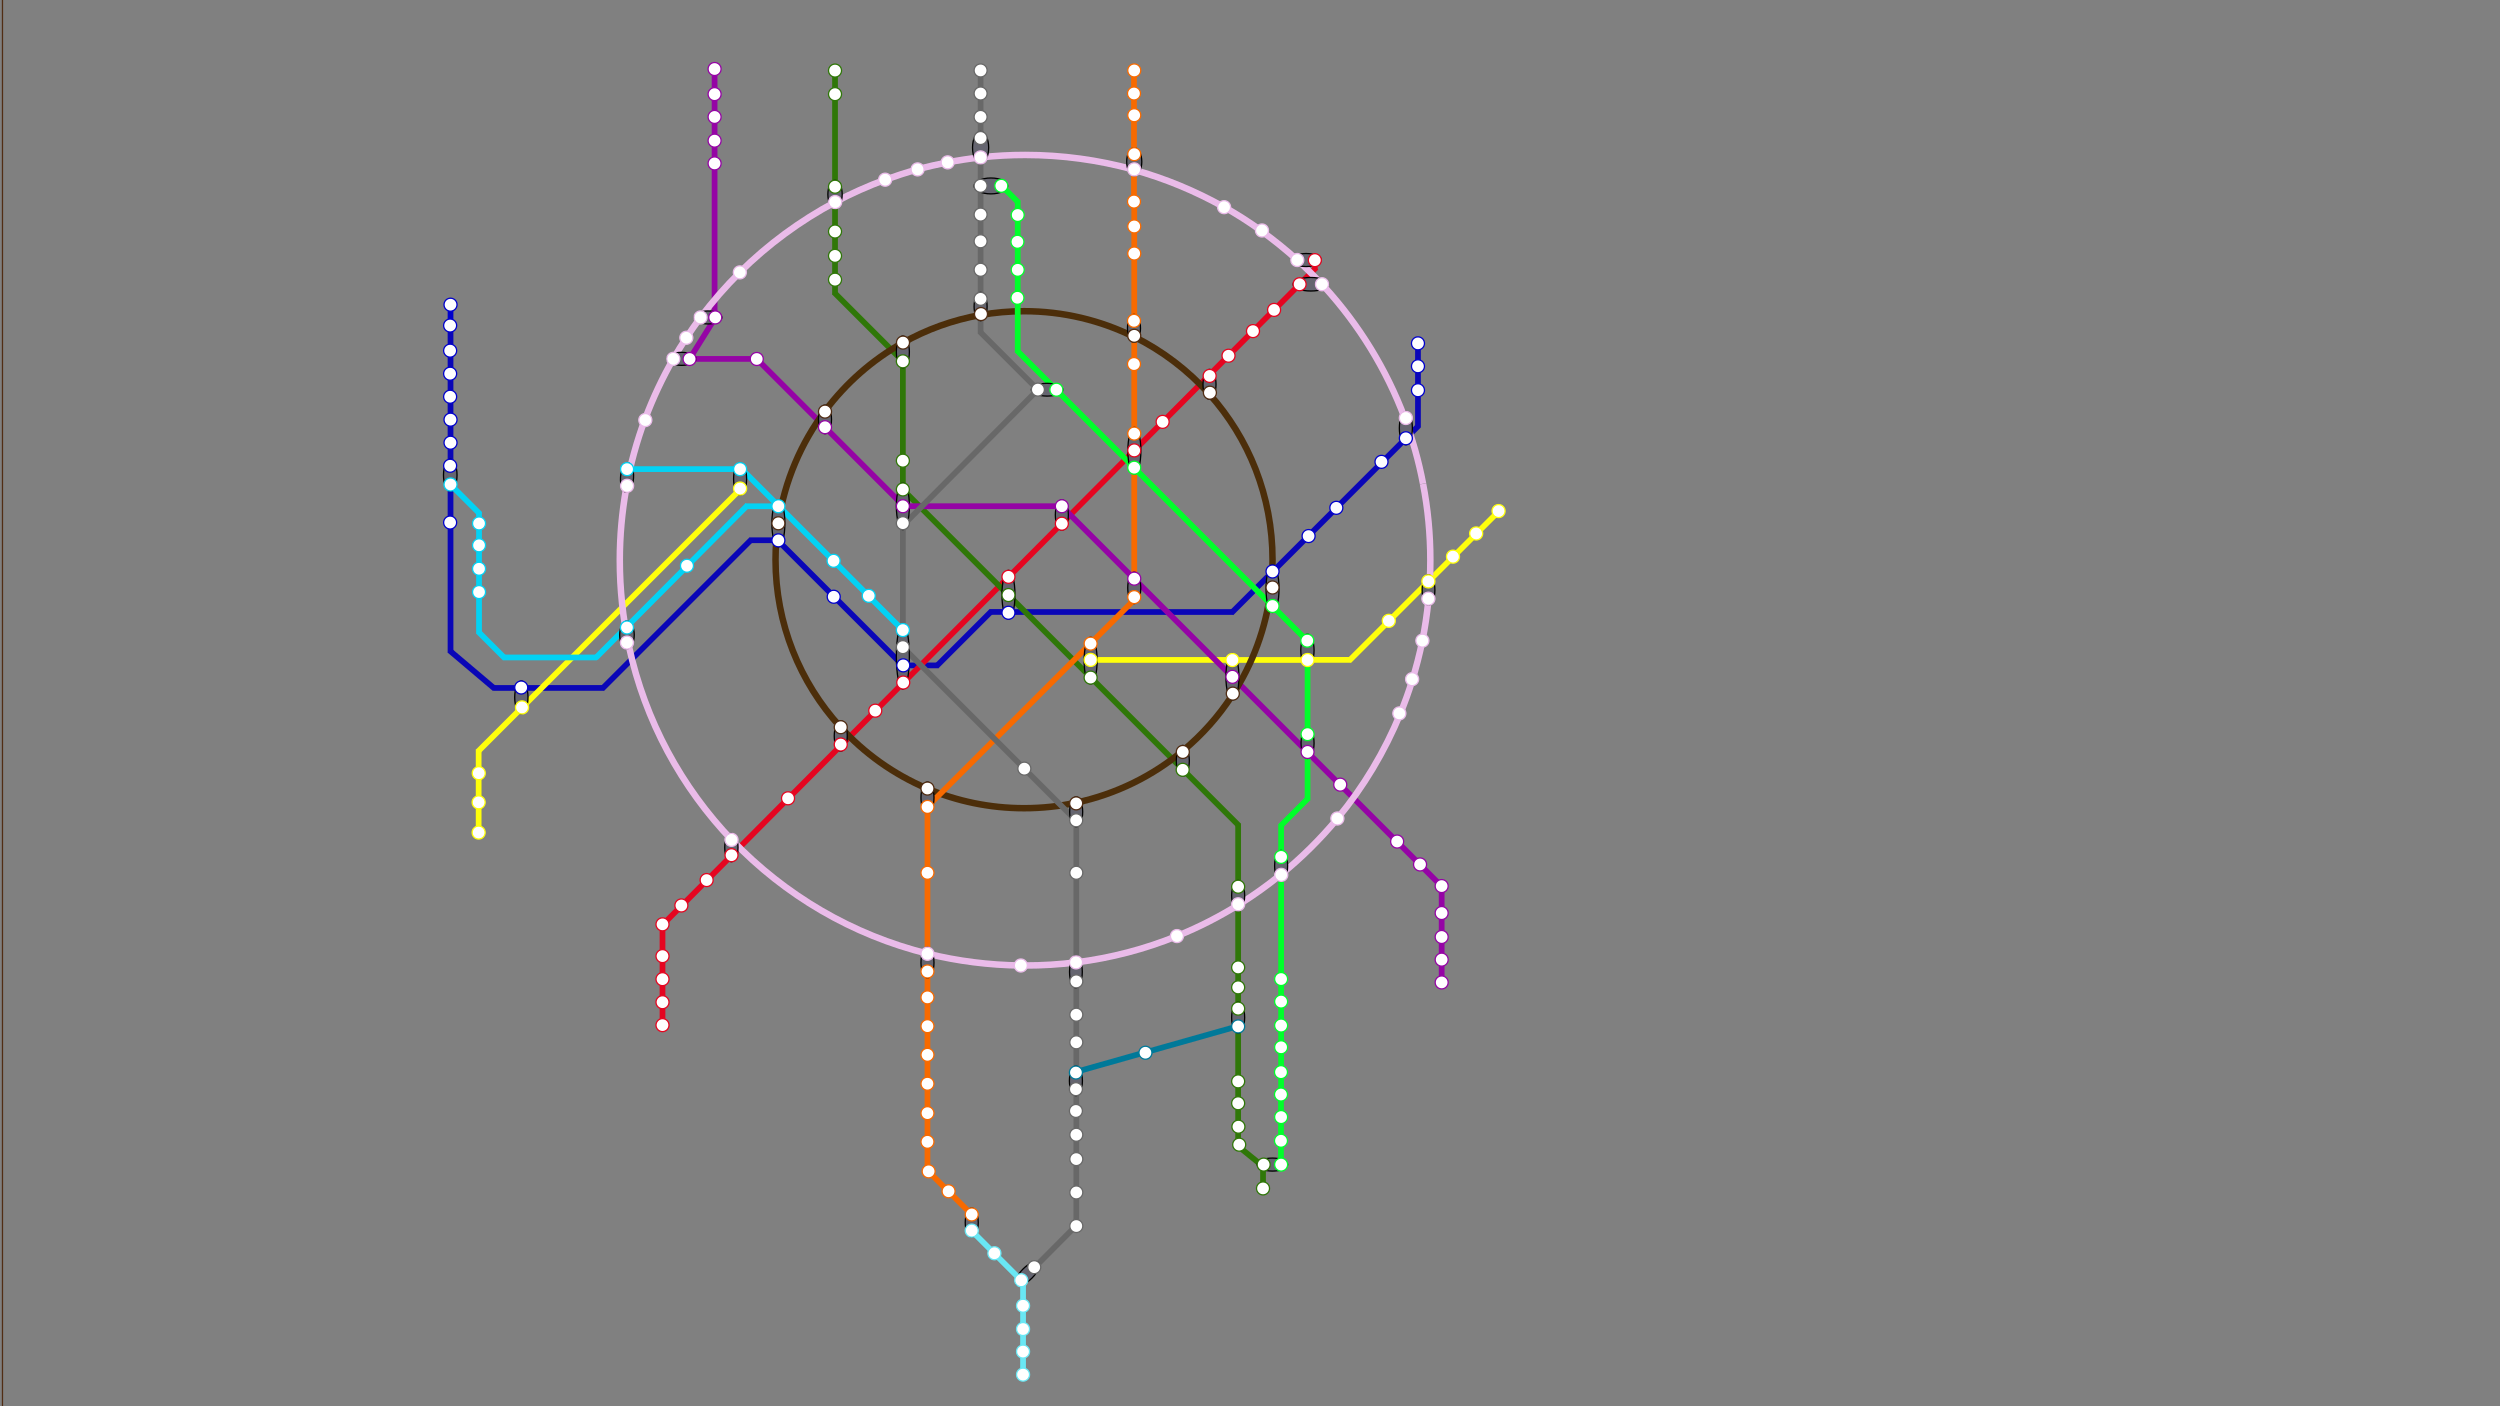 <?xml version="1.0" encoding="utf-8"?>
<!-- Generator: Adobe Illustrator 22.0.1, SVG Export Plug-In . SVG Version: 6.00 Build 0)  -->
<svg version="1.1" xmlns="http://www.w3.org/2000/svg" xmlns:xlink="http://www.w3.org/1999/xlink" x="0px" y="0px"
	 viewBox="0 0 1920 1080" style="enable-background:new 0 0 1920 1080;" xml:space="preserve">
<rect x="0" y="0" width="1920" height="1080" fill="#808080" stroke="none"/>
<style type="text/css">
	.st0{fill:none;stroke:#512D14;stroke-miterlimit:10;}
	.st1{display:none;}
	.st2{fill:#0000CC;}
	.st3{fill:#0A06B7;}
	.st4{fill:#E50520;}
	.st5{fill:#2F7708;}
	.st6{fill:#FFFF0B;}
	.st7{fill:#9504A5;}
	.st8{fill:#03D2F4;}
	.st9{fill:none;stroke:#4C2E0A;stroke-width:5;stroke-miterlimit:10;}
	.st10{fill:#69E7F4;}
	.st11{fill:#007999;}
	.st12{fill:none;stroke:#EABBE9;stroke-width:5;stroke-miterlimit:10;}
	.st13{fill:#F76A00;}
	.st14{fill:#00FF2A;}
	.st15{fill:#686868;}
	.st16{fill:#656570;stroke:#000000;stroke-miterlimit:10;}
	.st17{fill:#FFFFFF;stroke:#0000CC;stroke-miterlimit:10;}
	.st18{fill:#FDFDFF;stroke:#0000CC;stroke-miterlimit:10;}
	.st19{fill:#FFFFFF;stroke:#E50520;stroke-miterlimit:10;}
	.st20{fill:#FFFFFF;stroke:#2F7708;stroke-miterlimit:10;}
	.st21{fill:#FFFFFF;stroke:#FFFF0B;stroke-miterlimit:10;}
	.st22{fill:#FFFFFF;stroke:#00FF2A;stroke-miterlimit:10;}
	.st23{fill:#FFFFFF;stroke:#F76A00;stroke-miterlimit:10;}
	.st24{fill:#FFFFFF;stroke:#686868;stroke-miterlimit:10;}
	.st25{fill:#FFFFFF;stroke:#9504A5;stroke-miterlimit:10;}
	.st26{fill:#FFFFFF;stroke:#03D2F4;stroke-miterlimit:10;}
	.st27{fill:#FFFFFF;stroke:#69E7F4;stroke-miterlimit:10;}
	.st28{fill:#FFFFFF;stroke:#007999;stroke-miterlimit:10;}
	.st29{fill:#FFFFFF;stroke:#512D14;stroke-miterlimit:10;}
	.st30{fill:#FFFFFF;stroke:#EABBE9;stroke-miterlimit:10;}
</style>
<g id="Фон">
	<rect x="1.9" y="-0.6" class="st0" width="1920" height="1107.1"/>
</g>
<g id="Референс" class="st1">
</g>
<g id="Ветки">
	<g id="Ветка_синия">
		<rect x="343.8" y="234" class="st2" width="4.4" height="17.8"/>
		<rect x="343.8" y="251.8" class="st3" width="4.4" height="17.8"/>
		<rect x="343.8" y="269.6" class="st3" width="4.4" height="17.8"/>
		<rect x="343.8" y="287.3" class="st3" width="4.4" height="19.5"/>
		<rect x="343.8" y="305.7" class="st3" width="4.4" height="17.8"/>
		<rect x="343.8" y="323.5" class="st3" width="4.4" height="17.8"/>
		<rect x="343.8" y="341.3" class="st3" width="4.4" height="17.8"/>
		<rect x="343.8" y="359.1" class="st3" width="4.4" height="42.9"/>
		<g>
			
				<rect x="360.6" y="491" transform="matrix(0.646 -0.763 0.763 0.646 -263.966 459.029)" class="st3" width="4.4" height="45.9"/>
			<rect x="343.8" y="402" class="st3" width="4.4" height="98.8"/>
			
				<rect x="387.7" y="517.3" transform="matrix(6.123234e-17 -1 1 6.123234e-17 -138.419 918.247)" class="st3" width="4.4" height="22"/>
		</g>
		<g>
			
				<rect x="517.5" y="390.6" transform="matrix(-0.707 -0.707 0.707 -0.707 553.681 1172.595)" class="st3" width="4.4" height="162.1"/>
			
				<rect x="430.2" y="496.8" transform="matrix(6.123234e-17 -1 1 6.123234e-17 -95.892 960.734)" class="st3" width="4.4" height="63"/>
			
				<rect x="584.7" y="403.5" transform="matrix(6.123234e-17 -1 1 6.123234e-17 171.901 1001.807)" class="st3" width="4.4" height="22.8"/>
		</g>
		
			<rect x="616.1" y="405.4" transform="matrix(0.707 -0.707 0.707 0.707 -127.124 564.865)" class="st3" width="4.4" height="61"/>
		
			<rect x="664.8" y="446.2" transform="matrix(0.707 -0.707 0.707 0.707 -147.28 613.526)" class="st3" width="4.4" height="76.6"/>
		<g>
			
				<rect x="738" y="460.6" transform="matrix(-0.707 -0.707 0.707 -0.707 916.764 1360.741)" class="st3" width="4.4" height="59.8"/>
			
				<rect x="704.3" y="497" transform="matrix(6.123234e-17 -1 1 6.123234e-17 195.531 1217.531)" class="st3" width="4.4" height="28.1"/>
		</g>
		
			<rect x="765.8" y="461.8" transform="matrix(6.123234e-17 -1 1 6.123234e-17 297.969 1237.969)" class="st3" width="4.4" height="16.3"/>
		
			<rect x="1068.1" y="333.5" transform="matrix(-0.707 -0.707 0.707 -0.707 1582.418 1347.377)" class="st3" width="4.4" height="24.9"/>
		
			<rect x="1042.2" y="347.7" transform="matrix(-0.707 -0.707 0.707 -0.707 1519.898 1373.274)" class="st3" width="4.4" height="48.3"/>
		
			<rect x="1013.9" y="384.3" transform="matrix(-0.707 -0.707 0.707 -0.707 1451.697 1401.524)" class="st3" width="4.4" height="31.6"/>
		
			<rect x="989.4" y="405.8" transform="matrix(-0.707 -0.707 0.707 -0.707 1392.563 1426.018)" class="st3" width="4.4" height="37.7"/>
		<g>
			
				<rect x="859.4" y="384.5" transform="matrix(6.123234e-17 -1 1 6.123234e-17 391.625 1331.625)" class="st3" width="4.4" height="171"/>
			
				<rect x="959.7" y="431.1" transform="matrix(-0.707 -0.707 0.707 -0.707 1320.902 1455.701)" class="st3" width="4.4" height="46.3"/>
		</g>
		<g>
			
				<rect x="1082.2" y="324.4" transform="matrix(-0.707 -0.707 0.707 -0.707 1616.462 1333.276)" class="st3" width="4.4" height="14.9"/>
			
				<rect x="1086.8" y="299.6" transform="matrix(-1 -1.224647e-16 1.224647e-16 -1 2178 627.697)" class="st3" width="4.4" height="28.5"/>
		</g>
		
			<rect x="1086.8" y="280.9" transform="matrix(-1 -1.224647e-16 1.224647e-16 -1 2178 580.468)" class="st3" width="4.4" height="18.7"/>
		
			<rect x="1086.8" y="262.2" transform="matrix(-1 -1.224647e-16 1.224647e-16 -1 2178 543.032)" class="st3" width="4.4" height="18.7"/>
	</g>
	<g id="Ветка_красная">
		<g>
			<rect x="1007.6" y="199.8" class="st4" width="4.4" height="7.6"/>
			
				<rect x="1002.1" y="203.3" transform="matrix(0.709 0.705 -0.705 0.709 442.12 -646.664)" class="st4" width="4.4" height="17.6"/>
		</g>
		
			<rect x="986" y="214.2" transform="matrix(0.709 0.705 -0.705 0.709 448.852 -630.573)" class="st4" width="4.4" height="28.2"/>
		
			<rect x="968.6" y="235.3" transform="matrix(0.709 0.705 -0.705 0.709 456.086 -613.282)" class="st4" width="4.4" height="20.9"/>
		
			<rect x="953" y="249.7" transform="matrix(0.709 0.705 -0.705 0.709 462.606 -597.698)" class="st4" width="4.4" height="23.4"/>
		
			<rect x="935.4" y="265.9" transform="matrix(0.709 0.705 -0.705 0.709 469.948 -580.149)" class="st4" width="4.4" height="26.5"/>
		
			<rect x="909.4" y="281.2" transform="matrix(0.709 0.705 -0.705 0.709 480.829 -554.141)" class="st4" width="4.4" height="48.2"/>
		
			<rect x="880.9" y="317.6" transform="matrix(0.709 0.705 -0.705 0.709 492.716 -525.728)" class="st4" width="4.4" height="32.6"/>
		
			<rect x="842.5" y="334.3" transform="matrix(0.709 0.705 -0.705 0.709 508.748 -487.41)" class="st4" width="4.4" height="76.3"/>
		
			<rect x="793.9" y="390.5" transform="matrix(0.709 0.705 -0.705 0.709 529.062 -438.856)" class="st4" width="4.4" height="61.6"/>
		
			<rect x="732.1" y="426.6" transform="matrix(0.709 0.705 -0.705 0.709 554.849 -377.22)" class="st4" width="4.4" height="113.6"/>
		
			<rect x="681" y="519.1" transform="matrix(0.709 0.705 -0.705 0.709 576.189 -326.213)" class="st4" width="4.4" height="31.3"/>
		
			<rect x="657" y="540.5" transform="matrix(0.709 0.705 -0.705 0.709 586.23 -302.212)" class="st4" width="4.4" height="36.9"/>
		
			<rect x="623.6" y="563.2" transform="matrix(0.709 0.705 -0.705 0.709 600.152 -268.937)" class="st4" width="4.4" height="58.4"/>
		
			<rect x="581.5" y="604.1" transform="matrix(0.709 0.705 -0.705 0.709 617.726 -226.932)" class="st4" width="4.4" height="61.2"/>
		
			<rect x="550.7" y="652.1" transform="matrix(0.709 0.705 -0.705 0.709 630.605 -196.147)" class="st4" width="4.4" height="27.3"/>
		
			<rect x="531.5" y="671.2" transform="matrix(0.709 0.705 -0.705 0.709 638.615 -177.002)" class="st4" width="4.4" height="27.4"/>
		
			<rect x="513.9" y="691.4" transform="matrix(0.709 0.705 -0.705 0.709 645.956 -159.455)" class="st4" width="4.4" height="22.4"/>
		<rect x="506.6" y="709" class="st4" width="4.4" height="24"/>
		<rect x="506.6" y="733" class="st4" width="4.4" height="18.3"/>
		<rect x="506.6" y="751.3" class="st4" width="4.4" height="18.3"/>
		<rect x="506.6" y="769.7" class="st4" width="4.4" height="18.3"/>
	</g>
	<g id="Ветка_зелёная">
		<rect x="639.1" y="53.8" class="st5" width="4.4" height="18.5"/>
		<rect x="639.1" y="72.3" class="st5" width="4.4" height="71.4"/>
		<rect x="639.1" y="143.7" class="st5" width="4.4" height="34.3"/>
		<rect x="639.1" y="178" class="st5" width="4.4" height="18"/>
		<rect x="639.1" y="196" class="st5" width="4.4" height="18"/>
		<rect x="691.2" y="276.4" class="st5" width="4.4" height="78.6"/>
		<rect x="691.2" y="355" class="st5" width="4.4" height="21.7"/>
		<rect x="948.7" y="680.3" class="st5" width="4.4" height="61.1"/>
		<rect x="948.7" y="741.4" class="st5" width="4.4" height="21"/>
		<rect x="948.7" y="762.3" class="st5" width="4.4" height="13.8"/>
		<rect x="948.7" y="776.1" class="st5" width="4.4" height="51.3"/>
		<rect x="948.7" y="827.5" class="st5" width="4.4" height="18.1"/>
		<rect x="948.7" y="845.6" class="st5" width="4.4" height="15.8"/>
		<rect x="948.7" y="861.4" class="st5" width="4.4" height="17.7"/>
		<rect x="967.8" y="894.9" class="st5" width="4.4" height="17"/>
		<g>
			<rect x="639.1" y="213.9" class="st5" width="4.4" height="12.2"/>
			
				<rect x="665.2" y="213.4" transform="matrix(0.707 -0.707 0.707 0.707 17.799 545.495)" class="st5" width="4.4" height="75.7"/>
		</g>
		
			<rect x="731.2" y="358.3" transform="matrix(0.707 -0.707 0.707 0.707 -79.247 640.421)" class="st5" width="4.4" height="115.1"/>
		
			<rect x="803.9" y="442.8" transform="matrix(0.707 -0.707 0.707 0.707 -109.336 713.061)" class="st5" width="4.4" height="91.3"/>
		
			<rect x="871.2" y="506.1" transform="matrix(0.707 -0.707 0.707 0.707 -137.211 780.359)" class="st5" width="4.4" height="99.3"/>
		<g>
			<rect x="948.7" y="632.4" class="st5" width="4.4" height="47.9"/>
			
				<rect x="927.9" y="582.2" transform="matrix(0.707 -0.707 0.707 0.707 -160.701 837.067)" class="st5" width="4.4" height="60.7"/>
		</g>
		
			<rect x="957.4" y="873.9" transform="matrix(0.629 -0.777 0.777 0.629 -333.66 1074.649)" class="st5" width="4.4" height="26.4"/>
	</g>
	<g id="Ветка_жёлтая">
		
			<rect x="1140" y="388.4" transform="matrix(-0.707 -0.707 0.707 -0.707 1666.146 1492.596)" class="st6" width="4.4" height="25.7"/>
		
			<rect x="1121.9" y="406.5" transform="matrix(-0.707 -0.707 0.707 -0.707 1622.464 1510.69)" class="st6" width="4.4" height="25.7"/>
		
			<rect x="1103.8" y="424.6" transform="matrix(-0.707 -0.707 0.707 -0.707 1578.631 1528.846)" class="st6" width="4.4" height="25.7"/>
		
			<rect x="1079.7" y="440.2" transform="matrix(-0.707 -0.707 0.707 -0.707 1520.458 1552.942)" class="st6" width="4.4" height="42.7"/>
		<g>
			
				<rect x="1049.2" y="470.3" transform="matrix(-0.707 -0.707 0.707 -0.707 1446.835 1583.438)" class="st6" width="4.4" height="43.6"/>
			
				<rect x="1018.7" y="490.2" transform="matrix(6.123234e-17 -1 1 6.123234e-17 513.988 1527.689)" class="st6" width="4.4" height="33.3"/>
		</g>
		
			<rect x="973.3" y="478.2" transform="matrix(6.123234e-17 -1 1 6.123234e-17 468.655 1482.356)" class="st6" width="4.4" height="57.4"/>
		
			<rect x="890.4" y="452.6" transform="matrix(6.123234e-17 -1 1 6.123234e-17 385.722 1399.424)" class="st6" width="4.4" height="108.5"/>
		<rect x="365.4" y="616.2" class="st6" width="4.4" height="23.3"/>
		<rect x="365.4" y="593.8" class="st6" width="4.4" height="22.3"/>
		<rect x="365.4" y="575.7" class="st6" width="4.4" height="18.1"/>
		
			<rect x="381.7" y="536.3" transform="matrix(-0.707 -0.707 0.707 -0.707 259.165 1227.933)" class="st6" width="4.4" height="48"/>
		
			<rect x="483.1" y="339.3" transform="matrix(-0.707 -0.707 0.707 -0.707 504.032 1126.506)" class="st6" width="4.4" height="239.1"/>
	</g>
	<g id="Ветка_фиолетовая">
		<rect x="546.6" y="53.9" class="st7" width="4.4" height="18.5"/>
		<rect x="546.6" y="72.3" class="st7" width="4.4" height="18.5"/>
		<rect x="546.6" y="90.8" class="st7" width="4.4" height="18.5"/>
		<rect x="546.6" y="109.2" class="st7" width="4.4" height="16.3"/>
		<rect x="546.6" y="125.5" class="st7" width="4.4" height="120"/>
		
			<rect x="605.6" y="263.9" transform="matrix(0.707 -0.707 0.707 0.707 -35.673 518.253)" class="st7" width="4.4" height="76.6"/>
		
			<rect x="662.7" y="316.8" transform="matrix(0.707 -0.707 0.707 0.707 -59.328 575.362)" class="st7" width="4.4" height="85.1"/>
		
			<rect x="752.8" y="327.3" transform="matrix(6.123234e-17 -1 1 6.123234e-17 366.15 1143.766)" class="st7" width="4.4" height="123.1"/>
		
			<rect x="878.7" y="360.8" transform="matrix(0.707 -0.707 0.707 0.707 -63.154 755.927)" class="st7" width="4.4" height="186.7"/>
		
			<rect x="973.3" y="507.8" transform="matrix(0.707 -0.707 0.707 0.707 -102.33 850.507)" class="st7" width="4.4" height="81.9"/>
		
			<rect x="1014.8" y="572.2" transform="matrix(0.707 -0.707 0.707 0.707 -119.537 892.049)" class="st7" width="4.4" height="36.3"/>
		
			<rect x="1049" y="594" transform="matrix(0.707 -0.707 0.707 0.707 -133.678 926.187)" class="st7" width="4.4" height="61"/>
		
			<rect x="1079.9" y="642" transform="matrix(0.707 -0.707 0.707 0.707 -146.464 957.057)" class="st7" width="4.4" height="26.6"/>
		
			<rect x="1097.4" y="661.3" transform="matrix(0.707 -0.707 0.707 0.707 -153.745 974.634)" class="st7" width="4.4" height="23.3"/>
		
			<rect x="553.1" y="248.8" transform="matrix(6.123234e-17 -1 1 6.123234e-17 279.572 830.938)" class="st7" width="4.4" height="53.8"/>
		
			<rect x="536.9" y="241.5" transform="matrix(-0.848 -0.53 0.53 -0.848 858.049 767.239)" class="st7" width="4.4" height="38.1"/>
		<rect x="1105" y="679.6" class="st7" width="4.4" height="21.6"/>
		<rect x="1105" y="701.2" class="st7" width="4.4" height="18.5"/>
		<rect x="1105" y="719.6" class="st7" width="4.4" height="18.5"/>
		<rect x="1105" y="738" class="st7" width="4.4" height="18.5"/>
	</g>
	<g id="Ветка_голубая">
		
			<rect x="677.6" y="451.3" transform="matrix(0.707 -0.707 0.707 0.707 -133.439 618.446)" class="st8" width="4.4" height="37.9"/>
		
			<rect x="651" y="424.7" transform="matrix(0.707 -0.707 0.707 0.707 -122.394 591.779)" class="st8" width="4.4" height="37.9"/>
		
			<rect x="616.5" y="379.3" transform="matrix(0.707 -0.707 0.707 0.707 -108.13 557.343)" class="st8" width="4.4" height="59.9"/>
		
			<rect x="581.2" y="353.8" transform="matrix(0.707 -0.707 0.707 0.707 -93.51 522.048)" class="st8" width="4.4" height="40.3"/>
		
			<rect x="524" y="315.8" transform="matrix(6.123234e-17 -1 1 6.123234e-17 165.868 886.465)" class="st8" width="4.4" height="89.1"/>
		
			<rect x="582.8" y="376" transform="matrix(6.123234e-17 -1 1 6.123234e-17 196.21 973.807)" class="st8" width="4.4" height="25.5"/>
		
			<rect x="548.3" y="378.5" transform="matrix(0.709 0.705 -0.705 0.709 450.662 -268.476)" class="st8" width="4.4" height="66.2"/>
		
			<rect x="502.5" y="425.7" transform="matrix(0.709 0.705 -0.705 0.709 469.802 -222.728)" class="st8" width="4.4" height="63.8"/>
		
			<rect x="467.4" y="475" transform="matrix(0.709 0.705 -0.705 0.709 484.445 -187.728)" class="st8" width="4.4" height="35.7"/>
		
			<rect x="420.2" y="468.8" transform="matrix(-1.836970e-16 1 -1 -1.836970e-16 927.297 82.531)" class="st8" width="4.4" height="72.2"/>
		<rect x="365.7" y="454.6" class="st8" width="4.4" height="31.8"/>
		<rect x="365.7" y="436.7" class="st8" width="4.4" height="18"/>
		<rect x="365.7" y="418.7" class="st8" width="4.4" height="18"/>
		<rect x="365.7" y="393.1" class="st8" width="4.4" height="25.7"/>
		
			<rect x="375.3" y="480.7" transform="matrix(0.707 -0.707 0.707 0.707 -239.612 412.004)" class="st8" width="4.4" height="29.2"/>
		
			<rect x="354.6" y="366.3" transform="matrix(0.707 -0.707 0.707 0.707 -166.258 364.43)" class="st8" width="4.4" height="33.2"/>
	</g>
	<g id="Ветка_коричневая">
		<path class="st9" d="M712,605.6c22.9,9.7,48.1,15.1,74.5,15.1c13.6,0,26.9-1.4,39.7-4.2"/>
		<path class="st9" d="M597.8,401.1c-1.4,9.4-2.2,19-2.2,28.7c0,49.4,18.8,94.4,49.6,128.3"/>
		<path class="st9" d="M645.3,558.2c18.4,20.3,41.1,36.5,66.7,47.4"/>
		<path class="st9" d="M826.2,616.5c31-6.6,59.2-20.6,82.6-40.2"/>
		<path class="st9" d="M908.8,576.3c14.4-12,27-26.1,37.3-41.9"/>
		<path class="st9" d="M946.1,534.4c15.8-24.1,26.3-52,29.9-82"/>
		<path class="st9" d="M976,452.4c0.9-7.4,1.3-15,1.3-22.6c0-48.8-18.3-93.4-48.5-127.1"/>
		<path class="st9" d="M633.8,315.4c-18.5,24.6-31.2,53.9-36,85.8"/>
		<path class="st9" d="M928.8,302.7c-16.3-18.2-36-33.3-58.1-44.2"/>
		<path class="st9" d="M870.7,258.6c-25.4-12.5-54-19.6-84.2-19.6c-11.4,0-22.5,1-33.3,2.9"/>
		<path class="st9" d="M692.9,263.5c-23.1,13-43.2,30.7-59.1,51.9"/>
		<path class="st9" d="M753.2,241.9c-21.5,3.8-41.8,11.2-60.2,21.6"/>
	</g>
	<g id="Ветка_светлоголубая">
		
			<rect x="752.8" y="940.8" transform="matrix(0.707 -0.707 0.707 0.707 -453.329 813.241)" class="st10" width="4.4" height="26.1"/>
		
			<rect x="773.1" y="958.5" transform="matrix(0.707 -0.707 0.707 0.707 -461.738 833.544)" class="st10" width="4.4" height="31.2"/>
		<rect x="783.5" y="983.6" class="st10" width="4.4" height="19.1"/>
		<rect x="783.5" y="1002.8" class="st10" width="4.4" height="17.5"/>
		<rect x="783.5" y="1020.3" class="st10" width="4.4" height="18.4"/>
		<rect x="783.5" y="1038.7" class="st10" width="4.4" height="19.1"/>
	</g>
	<g id="Ветка_бюрюзовая">
		
			<rect x="851.4" y="788.5" transform="matrix(0.272 0.962 -0.962 0.272 1406.339 -227.583)" class="st11" width="4.4" height="54.9"/>
		
			<rect x="913.2" y="761.5" transform="matrix(0.272 0.962 -0.962 0.272 1434.458 -299.687)" class="st11" width="4.4" height="74"/>
	</g>
	<g id="Ветка_розовая">
		<path class="st12" d="M727.8,124.7c-7.8,1.5-15.6,3.3-23.2,5.4"/>
		<path class="st12" d="M753.1,120.9c-8.5,0.9-16.9,2.2-25.3,3.8"/>
		<path class="st12" d="M704.7,130.1c-8.4,2.3-16.7,5-24.8,7.9"/>
		<path class="st12" d="M568.2,209.2c-10.9,10.8-21,22.3-30.1,34.6"/>
		<path class="st12" d="M870,130.1c-26.4-7.2-54.1-11.1-82.7-11.1c-11.5,0-22.9,0.6-34.2,1.9"/>
		<path class="st12" d="M679.8,138c-13.2,4.9-26.1,10.6-38.4,17.2"/>
		<path class="st12" d="M538,243.8c-3.8,5.1-7.4,10.3-10.9,15.6"/>
		<path class="st12" d="M641.4,155.2c-27,14.4-51.7,32.6-73.3,54"/>
		<path class="st12" d="M1078.8,321c-14.1-37.5-35.1-71.5-61.6-100.6"/>
		<path class="st12" d="M1017.1,220.4c-6.6-7.2-13.5-14.1-20.8-20.7"/>
		<path class="st12" d="M1092.9,371.5c-3.3-17.4-8.1-34.3-14.2-50.5"/>
		<path class="st12" d="M996.3,199.7c-8.9-8.1-18.3-15.6-28.1-22.7"/>
		<path class="st12" d="M968.3,177c-9-6.5-18.4-12.5-28.2-18"/>
		<path class="st12" d="M940.1,159.1c-21.9-12.3-45.4-22.1-70.1-28.9"/>
		<path class="st12" d="M1092.4,492c4-20,6.1-40.6,6.1-61.7c0-20.1-1.9-39.7-5.6-58.7"/>
		<path class="st12" d="M527.1,259.4c-3.5,5.3-6.8,10.7-10,16.2"/>
		<path class="st12" d="M952.7,693.9c10.6-6.7,20.7-13.9,30.4-21.8"/>
		<path class="st12" d="M903.9,718.9c17.1-6.9,33.4-15.3,48.8-25"/>
		<path class="st12" d="M983.2,672.1c16-13,30.8-27.6,44-43.5"/>
		<path class="st12" d="M1084.5,522.8c3.1-10.1,5.8-20.4,7.9-30.9"/>
		<path class="st12" d="M1075.5,547.9c3.3-8.2,6.4-16.5,9-25.1"/>
		<path class="st12" d="M1027.1,628.6c20-24.1,36.3-51.3,48.4-80.7"/>
		<path class="st12" d="M826.4,739.1c27.1-3.4,53.1-10.3,77.5-20.2"/>
		<path class="st12" d="M480.8,375.7c-3.1,17.7-4.8,35.9-4.8,54.5c0,22.7,2.4,44.7,7,66"/>
		<path class="st12" d="M784,741.5c1.1,0,2.2,0,3.2,0c13.3,0,26.4-0.8,39.2-2.4"/>
		<path class="st12" d="M517.1,275.6c-8.3,14.5-15.5,29.8-21.5,45.7"/>
		<path class="st12" d="M495.6,321.2c-6.5,17.5-11.6,35.7-14.9,54.5"/>
		<path class="st12" d="M712.6,732.5c22.9,5.6,46.8,8.7,71.4,9"/>
		<path class="st12" d="M562.5,645.5c40.2,41.9,91.9,72.6,150.2,87"/>
		<path class="st12" d="M483,496.3c12.4,57.2,40.4,108.5,79.4,149.2"/>
	</g>
	<g id="Ветка_рыжая">
		
			<rect x="852.9" y="453.3" transform="matrix(0.707 0.707 -0.707 0.707 587.614 -464.996)" class="st13" width="4.4" height="47.1"/>
		
			<rect x="772.9" y="467" transform="matrix(0.707 0.707 -0.707 0.707 620.759 -384.975)" class="st13" width="4.4" height="179.6"/>
		
			<rect x="717.2" y="894.8" transform="matrix(0.707 -0.707 0.707 0.707 -429.821 774.016)" class="st13" width="4.4" height="22"/>
		
			<rect x="734.9" y="909.5" transform="matrix(0.707 -0.707 0.707 0.707 -437.129 791.66)" class="st13" width="4.4" height="28"/>
		<rect x="710.1" y="876.9" class="st13" width="4.4" height="22.7"/>
		<rect x="710.1" y="854.6" class="st13" width="4.4" height="22.3"/>
		<rect x="710.1" y="832.9" class="st13" width="4.4" height="21.7"/>
		<rect x="710.1" y="810.1" class="st13" width="4.4" height="22.8"/>
		<rect x="710.1" y="788.6" class="st13" width="4.4" height="21.5"/>
		<rect x="710.1" y="766.2" class="st13" width="4.4" height="22.4"/>
		<rect x="710.1" y="746.8" class="st13" width="4.4" height="19.4"/>
		<rect x="710.1" y="670.3" class="st13" width="4.4" height="76.4"/>
		<rect x="710.1" y="618.8" class="st13" width="4.4" height="51.5"/>
		<rect x="868.9" y="333" class="st13" width="4.4" height="128.7"/>
		<rect x="868.9" y="279.6" class="st13" width="4.4" height="53.4"/>
		<rect x="868.9" y="246" class="st13" width="4.4" height="33.6"/>
		<rect x="868.9" y="194.7" class="st13" width="4.4" height="51.3"/>
		<rect x="868.9" y="174.8" class="st13" width="4.4" height="19.9"/>
		<rect x="868.9" y="154.8" class="st13" width="4.4" height="19.9"/>
		<rect x="868.7" y="117.9" class="st13" width="4.4" height="36.9"/>
		<rect x="868.7" y="89.8" class="st13" width="4.4" height="28.2"/>
		<rect x="868.7" y="71.8" class="st13" width="4.4" height="18"/>
		<rect x="868.7" y="54.1" class="st13" width="4.4" height="17.7"/>
	</g>
	<g id="Ветка_светлозелёная">
		
			<rect x="773.1" y="138.7" transform="matrix(0.707 -0.707 0.707 0.707 122.038 591.704)" class="st14" width="4.4" height="19.8"/>
		
			<rect x="824.2" y="250.2" transform="matrix(0.707 -0.707 0.707 0.707 19.705 676.418)" class="st14" width="4.4" height="128.4"/>
		
			<rect x="922.3" y="338" transform="matrix(0.707 -0.707 0.707 0.707 -20.942 774.547)" class="st14" width="4.4" height="149.2"/>
		
			<rect x="988.8" y="459.4" transform="matrix(0.707 -0.707 0.707 0.707 -48.476 841.022)" class="st14" width="4.4" height="39.3"/>
		<rect x="779.4" y="154" class="st14" width="4.4" height="11.1"/>
		<rect x="779.4" y="165.1" class="st14" width="4.4" height="20.6"/>
		<rect x="779.4" y="185.7" class="st14" width="4.4" height="20.6"/>
		<rect x="779.4" y="206.3" class="st14" width="4.4" height="22.5"/>
		<rect x="779.4" y="228.8" class="st14" width="4.4" height="41.7"/>
		<rect x="1002" y="491.3" class="st14" width="4.4" height="72.7"/>
		<rect x="1002" y="563.8" class="st14" width="4.4" height="50.8"/>
		<rect x="981.7" y="633.1" class="st14" width="4.4" height="26.4"/>
		<rect x="981.7" y="659.5" class="st14" width="4.4" height="91.9"/>
		<rect x="981.7" y="751.4" class="st14" width="4.4" height="18.1"/>
		<rect x="981.7" y="769.6" class="st14" width="4.4" height="18"/>
		<rect x="981.7" y="787.6" class="st14" width="4.4" height="18"/>
		<rect x="981.7" y="805.6" class="st14" width="4.4" height="17.8"/>
		<rect x="981.7" y="823.4" class="st14" width="4.4" height="18.1"/>
		<rect x="981.6" y="841.4" class="st14" width="4.4" height="16.7"/>
		<rect x="981.6" y="857.9" class="st14" width="4.4" height="19.3"/>
		<rect x="981.6" y="877.2" class="st14" width="4.4" height="17.7"/>
		
			<rect x="991.9" y="608.6" transform="matrix(0.707 0.707 -0.707 0.707 732.281 -520.175)" class="st14" width="4.4" height="30.6"/>
	</g>
	<g id="Ветка_серая">
		<rect x="750.9" y="52.7" class="st15" width="4.4" height="19.1"/>
		<rect x="750.9" y="71.2" class="st15" width="4.4" height="19.1"/>
		<rect x="750.9" y="89.8" class="st15" width="4.4" height="16.3"/>
		<rect x="750.9" y="106" class="st15" width="4.4" height="36.7"/>
		<rect x="750.9" y="142.7" class="st15" width="4.4" height="22.1"/>
		<rect x="750.9" y="164.8" class="st15" width="4.4" height="20.9"/>
		<rect x="750.9" y="185.7" class="st15" width="4.4" height="21.6"/>
		<rect x="750.9" y="207" class="st15" width="4.4" height="22.5"/>
		<rect x="691.2" y="402.4" class="st15" width="4.4" height="95.5"/>
		<rect x="824.4" y="629.3" class="st15" width="4.4" height="41"/>
		<rect x="824.4" y="670.3" class="st15" width="4.4" height="83"/>
		<rect x="824.4" y="753.3" class="st15" width="4.4" height="25.2"/>
		<rect x="824.4" y="776.6" class="st15" width="4.4" height="25.2"/>
		<rect x="824.4" y="801.8" class="st15" width="4.4" height="34.7"/>
		<rect x="824.4" y="835.5" class="st15" width="4.4" height="18"/>
		
			<rect x="824.4" y="853.2" transform="matrix(-1 -1.224647e-16 1.224647e-16 -1 1653.25 1725.083)" class="st15" width="4.4" height="18.8"/>
		<rect x="824.4" y="871.5" class="st15" width="4.4" height="18"/>
		<rect x="824.4" y="889.5" class="st15" width="4.4" height="26.3"/>
		<rect x="824.4" y="915.8" class="st15" width="4.4" height="25.7"/>
		
			<rect x="737.6" y="476.9" transform="matrix(0.707 -0.707 0.707 0.707 -167.528 682.217)" class="st15" width="4.4" height="132.8"/>
		
			<rect x="804.8" y="581.8" transform="matrix(0.707 -0.707 0.707 0.707 -195.381 749.46)" class="st15" width="4.4" height="57.5"/>
		<g>
			<rect x="750.9" y="229.5" class="st15" width="4.4" height="26.5"/>
			
				<rect x="772.8" y="245.2" transform="matrix(0.707 -0.707 0.707 0.707 31.09 629.102)" class="st15" width="4.4" height="63.6"/>
		</g>
		
			<rect x="743.5" y="275.8" transform="matrix(0.709 0.705 -0.705 0.709 464.672 -423.836)" class="st15" width="4.4" height="150.1"/>
		
			<rect x="808.3" y="933.1" transform="matrix(0.709 0.705 -0.705 0.709 911.053 -293.089)" class="st15" width="4.4" height="47.5"/>
	</g>
</g>
<g id="Переходы">
	<ellipse class="st16" cx="641.3" cy="149.3" rx="5.5" ry="10.9"/>
	<ellipse class="st16" cx="753.1" cy="113.4" rx="6.2" ry="12.4"/>
	<ellipse class="st16" cx="761" cy="142.8" rx="12.9" ry="6.1"/>
	<ellipse class="st16" cx="753.1" cy="235.4" rx="5" ry="10.9"/>
	<ellipse class="st16" cx="804.2" cy="299.3" rx="12.1" ry="4.9"/>
	<ellipse class="st16" cx="977.2" cy="894.4" rx="11.7" ry="5"/>
	<ellipse class="st16" cx="1003.1" cy="199.7" rx="11.7" ry="5"/>
	<ellipse class="st16" cx="1006.7" cy="218.3" rx="13.6" ry="5.2"/>
	<ellipse class="st16" cx="543.7" cy="243.8" rx="10.7" ry="5"/>
	<ellipse class="st16" cx="523.4" cy="275.6" rx="11.3" ry="5"/>
	<ellipse class="st16" cx="693.4" cy="270.3" rx="5" ry="12.2"/>
	<ellipse class="st16" cx="633.6" cy="322.1" rx="5" ry="11"/>
	<ellipse class="st16" cx="568.4" cy="367.8" rx="5" ry="12.5"/>
	
		<ellipse transform="matrix(6.156261e-02 -0.998 0.998 6.156261e-02 85.948 824.835)" class="st16" cx="481.6" cy="366.7" rx="11.4" ry="5"/>
	<ellipse class="st16" cx="481.5" cy="487.6" rx="5.6" ry="10.7"/>
	<ellipse class="st16" cx="400.4" cy="535.6" rx="5.1" ry="12.6"/>
	<ellipse class="st16" cx="345.8" cy="364.9" rx="5.2" ry="12.2"/>
	<ellipse class="st16" cx="561.7" cy="650.9" rx="5.1" ry="10.9"/>
	<ellipse class="st16" cx="826.3" cy="746.4" rx="4.9" ry="12.3"/>
	<ellipse class="st16" cx="712.3" cy="739.3" rx="5" ry="11.8"/>
	<ellipse class="st16" cx="712.3" cy="612.6" rx="5" ry="12"/>
	<ellipse class="st16" cx="826.5" cy="623.5" rx="5" ry="11.5"/>
	<ellipse class="st16" cx="645.7" cy="565.2" rx="5" ry="11.7"/>
	<ellipse class="st16" cx="908.4" cy="584.3" rx="5" ry="11.8"/>
	<ellipse class="st16" cx="1004.2" cy="570.7" rx="5" ry="11.8"/>
	<ellipse class="st16" cx="1004.1" cy="499.4" rx="5.1" ry="12.4"/>
	<ellipse class="st16" cx="1097.1" cy="453.1" rx="4.9" ry="11.7"/>
	<ellipse class="st16" cx="928.9" cy="295.2" rx="5" ry="11.5"/>
	<ellipse class="st16" cx="870.9" cy="252.1" rx="5" ry="10.7"/>
	<ellipse class="st16" cx="871.1" cy="124.2" rx="5.8" ry="10.8"/>
	<ellipse class="st16" cx="983.9" cy="665" rx="5" ry="11.9"/>
	<ellipse class="st16" cx="950.9" cy="687.8" rx="5" ry="11.7"/>
	<ellipse class="st16" cx="950.9" cy="781.5" rx="5" ry="11.9"/>
	<ellipse class="st16" cx="826.3" cy="830.1" rx="5" ry="11.4"/>
	<ellipse class="st16" cx="746.3" cy="938.9" rx="5" ry="11.2"/>
	
		<ellipse transform="matrix(0.707 -0.707 0.707 0.707 -460.425 844.604)" class="st16" cx="789.3" cy="978.1" rx="11.9" ry="4.9"/>
	<ellipse class="st16" cx="693.4" cy="388.8" rx="5" ry="18"/>
	<ellipse class="st16" cx="693.4" cy="504.1" rx="5" ry="25.2"/>
	<ellipse class="st16" cx="774.5" cy="456.8" rx="5" ry="18.8"/>
	<ellipse class="st16" cx="837.6" cy="507.3" rx="5" ry="18"/>
	<ellipse class="st16" cx="977.3" cy="452.1" rx="5" ry="18.3"/>
	<ellipse class="st16" cx="946.5" cy="519.8" rx="5" ry="17.9"/>
	<ellipse class="st16" cx="815.5" cy="395.5" rx="5" ry="11.7"/>
	<ellipse class="st16" cx="871.1" cy="451.5" rx="5" ry="12.1"/>
	<ellipse class="st16" cx="1079.7" cy="328.8" rx="5" ry="12.8"/>
	<ellipse class="st16" cx="597.8" cy="401.9" rx="5" ry="18.1"/>
	<ellipse class="st16" cx="871.2" cy="346.1" rx="5" ry="18"/>
</g>
<g id="Станции">
	<g id="Станции_синия">
		<circle class="st17" cx="346" cy="234" r="5"/>
		<circle class="st17" cx="345.7" cy="250" r="5"/>
		<circle class="st17" cx="345.7" cy="269.3" r="5"/>
		<circle class="st17" cx="345.7" cy="287" r="5"/>
		<circle class="st17" cx="345.7" cy="304.7" r="5"/>
		<circle class="st17" cx="346" cy="322.3" r="5"/>
		<circle class="st17" cx="346" cy="340" r="5"/>
		<circle class="st17" cx="345.7" cy="357.7" r="5"/>
		<circle class="st17" cx="345.7" cy="401.3" r="5"/>
		<circle class="st17" cx="400.3" cy="528" r="5"/>
		<circle class="st18" cx="597.8" cy="415" r="5"/>
		<circle class="st18" cx="640.3" cy="458.3" r="5"/>
		<circle class="st18" cx="693.7" cy="511" r="5"/>
		<circle class="st18" cx="774.5" cy="470.6" r="5"/>
		<circle class="st18" cx="977.3" cy="438.9" r="5"/>
		<circle class="st18" cx="1005" cy="411.7" r="5"/>
		<circle class="st18" cx="1026.3" cy="390" r="5"/>
		<circle class="st18" cx="1061" cy="354.7" r="5"/>
		<circle class="st18" cx="1079.7" cy="336.6" r="5"/>
		<circle class="st18" cx="1089" cy="263.7" r="5"/>
		<circle class="st18" cx="1089" cy="281.3" r="5"/>
		<circle class="st18" cx="1089" cy="299.7" r="5"/>
	</g>
	<g id="Станции_красная">
		<circle class="st19" cx="1009.8" cy="199.8" r="5"/>
		<circle class="st19" cx="998.1" cy="218.3" r="5"/>
		<circle class="st19" cx="978.5" cy="238" r="5"/>
		<circle class="st19" cx="962.3" cy="254.3" r="5"/>
		<circle class="st19" cx="943.5" cy="273.2" r="5"/>
		<circle class="st19" cx="929" cy="288.7" r="5"/>
		<circle class="st19" cx="892.9" cy="324" r="5"/>
		<circle class="st19" cx="871.1" cy="345.9" r="5"/>
		<circle class="st19" cx="815.5" cy="402.2" r="5"/>
		<circle class="st19" cx="774.5" cy="443" r="5"/>
		<circle class="st19" cx="693.7" cy="524.2" r="5"/>
		<circle class="st19" cx="672.2" cy="545.8" r="5"/>
		<circle class="st19" cx="645.7" cy="571.8" r="5"/>
		<circle class="st19" cx="605.2" cy="613.1" r="5"/>
		<circle class="st19" cx="561.8" cy="656.8" r="5"/>
		<circle class="st19" cx="542.7" cy="675.9" r="5"/>
		<circle class="st19" cx="523.3" cy="695.4" r="5"/>
		<circle class="st19" cx="508.8" cy="709.9" r="5"/>
		<circle class="st19" cx="508.8" cy="734.3" r="5"/>
		<circle class="st19" cx="508.8" cy="752" r="5"/>
		<circle class="st19" cx="508.8" cy="769.7" r="5"/>
		<circle class="st19" cx="508.8" cy="787.3" r="5"/>
	</g>
	<g id="Станции_зелёная">
		<circle class="st20" cx="641.3" cy="54.2" r="5"/>
		<circle class="st20" cx="641.3" cy="72.3" r="5"/>
		<circle class="st20" cx="641.3" cy="143.4" r="5"/>
		<circle class="st20" cx="641.3" cy="177.8" r="5"/>
		<circle class="st20" cx="641.3" cy="196.5" r="5"/>
		<circle class="st20" cx="641.3" cy="214.8" r="5"/>
		<circle class="st20" cx="693.4" cy="277.5" r="5"/>
		<circle class="st20" cx="693.4" cy="353.8" r="5"/>
		<circle class="st20" cx="693.4" cy="375.9" r="5"/>
		<circle class="st20" cx="774.5" cy="457" r="5"/>
		<circle class="st20" cx="837.6" cy="520.4" r="5"/>
		<circle class="st20" cx="908.3" cy="591.2" r="5"/>
		<circle class="st20" cx="950.9" cy="681" r="5"/>
		<circle class="st20" cx="950.9" cy="743" r="5"/>
		<circle class="st20" cx="950.9" cy="758.3" r="5"/>
		<circle class="st20" cx="950.9" cy="774.6" r="5"/>
		<circle class="st20" cx="950.9" cy="830.5" r="5"/>
		<circle class="st20" cx="950.9" cy="847.3" r="5"/>
		<circle class="st20" cx="951.1" cy="865.3" r="5"/>
		<circle class="st20" cx="951.7" cy="879.1" r="5"/>
		<circle class="st20" cx="970.5" cy="894.4" r="5"/>
		<circle class="st20" cx="970" cy="912.7" r="5"/>
	</g>
	<g id="Станции_жёлтая">
		<circle class="st21" cx="1150.9" cy="392.5" r="5"/>
		<circle class="st21" cx="1133.7" cy="409.7" r="5"/>
		<circle class="st21" cx="1115.9" cy="427.5" r="5"/>
		<circle class="st21" cx="1097" cy="446.5" r="5"/>
		<circle class="st21" cx="1066.6" cy="476.8" r="5"/>
		<circle class="st21" cx="1004.2" cy="506.9" r="5"/>
		<circle class="st21" cx="946.5" cy="506.9" r="5"/>
		<circle class="st21" cx="837.6" cy="506.8" r="5"/>
		<circle class="st21" cx="367.6" cy="639.4" r="5"/>
		<circle class="st21" cx="367.6" cy="616.2" r="5"/>
		<circle class="st21" cx="367.7" cy="593.8" r="5"/>
		<circle class="st21" cx="400.9" cy="543.3" r="5"/>
		<circle class="st21" cx="568.4" cy="375.2" r="5"/>
	</g>
	<g id="Станции_светлозелёная">
		<circle class="st22" cx="769" cy="142.7" r="5"/>
		<circle class="st22" cx="781.6" cy="165.1" r="5"/>
		<circle class="st22" cx="781.4" cy="185.7" r="5"/>
		<circle class="st22" cx="781.6" cy="207.2" r="5"/>
		<circle class="st22" cx="781.4" cy="228.7" r="5"/>
		<circle class="st22" cx="811.3" cy="299.3" r="5"/>
		<circle class="st22" cx="871.1" cy="359.2" r="5"/>
		<circle class="st22" cx="977.3" cy="465.4" r="5"/>
		<circle class="st22" cx="1004" cy="492" r="5"/>
		<circle class="st22" cx="1004.2" cy="563.8" r="5"/>
		<circle class="st22" cx="983.9" cy="658.1" r="5"/>
		<circle class="st22" cx="983.9" cy="751.9" r="5"/>
		<circle class="st22" cx="983.9" cy="769.2" r="5"/>
		<circle class="st22" cx="983.9" cy="787.6" r="5"/>
		<circle class="st22" cx="983.9" cy="804.3" r="5"/>
		<circle class="st22" cx="983.8" cy="823.4" r="5"/>
		<circle class="st22" cx="983.8" cy="840.6" r="5"/>
		<circle class="st22" cx="983.9" cy="857.9" r="5"/>
		<circle class="st22" cx="983.8" cy="876.1" r="5"/>
		<circle class="st22" cx="983.9" cy="894.4" r="5"/>
	</g>
	<g id="Станции_рыжая">
		<circle class="st23" cx="871.1" cy="54.1" r="5"/>
		<circle class="st23" cx="870.9" cy="71.8" r="5"/>
		<circle class="st23" cx="871.1" cy="88.5" r="5"/>
		<circle class="st23" cx="871.1" cy="118.4" r="5"/>
		<circle class="st23" cx="870.9" cy="154.8" r="5"/>
		<circle class="st23" cx="871.1" cy="173.9" r="5"/>
		<circle class="st23" cx="871.1" cy="194.7" r="5"/>
		<circle class="st23" cx="870.9" cy="246.4" r="5"/>
		<circle class="st23" cx="870.9" cy="279.6" r="5"/>
		<circle class="st23" cx="871.1" cy="333" r="5"/>
		<circle class="st23" cx="871.1" cy="458.6" r="5"/>
		<circle class="st23" cx="837.6" cy="494.3" r="5"/>
		<circle class="st23" cx="712.3" cy="619.7" r="5"/>
		<circle class="st23" cx="712.3" cy="670.3" r="5"/>
		<circle class="st23" cx="712.3" cy="746.1" r="5"/>
		<circle class="st23" cx="712.3" cy="766" r="5"/>
		<circle class="st23" cx="712.3" cy="788.1" r="5"/>
		<circle class="st23" cx="712.3" cy="810.1" r="5"/>
		<circle class="st23" cx="712.3" cy="832.3" r="5"/>
		<circle class="st23" cx="712.3" cy="854.9" r="5"/>
		<circle class="st23" cx="712.3" cy="876.9" r="5"/>
		<circle class="st23" cx="713.2" cy="899.6" r="5"/>
		<circle class="st23" cx="728.5" cy="914.9" r="5"/>
		<circle class="st23" cx="746.3" cy="932.7" r="5"/>
	</g>
	<g id="Станции_серая">
		<circle class="st24" cx="794.3" cy="973.2" r="5"/>
		<circle class="st24" cx="826.6" cy="941.6" r="5"/>
		<circle class="st24" cx="826.6" cy="915.8" r="5"/>
		<circle class="st24" cx="826.6" cy="890.2" r="5"/>
		<circle class="st24" cx="826.6" cy="871.5" r="5"/>
		<circle class="st24" cx="826.3" cy="853.2" r="5"/>
		<circle class="st24" cx="826.3" cy="836.5" r="5"/>
		<circle class="st24" cx="826.6" cy="800.5" r="5"/>
		<circle class="st24" cx="826.6" cy="779.3" r="5"/>
		<circle class="st24" cx="826.6" cy="753.7" r="5"/>
		<circle class="st24" cx="826.6" cy="670.3" r="5"/>
		<circle class="st24" cx="826.5" cy="630" r="5"/>
		<circle class="st24" cx="786.7" cy="590.3" r="5"/>
		<circle class="st24" cx="693.4" cy="497" r="5"/>
		<circle class="st24" cx="693.4" cy="401.8" r="5"/>
		<circle class="st24" cx="797.1" cy="299.2" r="5"/>
		<circle class="st24" cx="753.1" cy="229.5" r="5"/>
		<circle class="st24" cx="753.1" cy="207.2" r="5"/>
		<circle class="st24" cx="753.1" cy="185.3" r="5"/>
		<circle class="st24" cx="753.1" cy="164.8" r="5"/>
		<circle class="st24" cx="753.1" cy="142.7" r="5"/>
		<circle class="st24" cx="753.1" cy="106" r="5"/>
		<circle class="st24" cx="753.1" cy="89.8" r="5"/>
		<circle class="st24" cx="753.1" cy="71.8" r="5"/>
		<circle class="st24" cx="753.1" cy="54.1" r="5"/>
	</g>
	<g id="Станции_фиолетовая">
		<circle class="st25" cx="548.8" cy="53" r="5"/>
		<circle class="st25" cx="548.8" cy="72.3" r="5"/>
		<circle class="st25" cx="548.8" cy="89.8" r="5"/>
		<circle class="st25" cx="548.8" cy="108" r="5"/>
		<circle class="st25" cx="548.8" cy="125.5" r="5"/>
		<circle class="st25" cx="549.3" cy="243.8" r="5"/>
		<circle class="st25" cx="529.6" cy="275.7" r="5"/>
		<circle class="st25" cx="581.2" cy="275.7" r="5"/>
		<circle class="st25" cx="633.6" cy="328.1" r="5"/>
		<circle class="st25" cx="693.4" cy="388.8" r="5"/>
		<circle class="st25" cx="815.5" cy="388.8" r="5"/>
		<circle class="st25" cx="871.1" cy="444.4" r="5"/>
		<circle class="st25" cx="946.5" cy="519.8" r="5"/>
		<circle class="st25" cx="1004.2" cy="577.5" r="5"/>
		<circle class="st25" cx="1029.3" cy="602.6" r="5"/>
		<circle class="st25" cx="1073" cy="646.3" r="5"/>
		<circle class="st25" cx="1090.6" cy="663.9" r="5"/>
		<circle class="st25" cx="1107.2" cy="680.5" r="5"/>
		<circle class="st25" cx="1107.2" cy="701.2" r="5"/>
		<circle class="st25" cx="1107.2" cy="719.6" r="5"/>
		<circle class="st25" cx="1107.2" cy="737" r="5"/>
		<circle class="st25" cx="1107.2" cy="754.5" r="5"/>
	</g>
	<g id="Станции_голубая">
		<circle class="st26" cx="693.4" cy="483.9" r="5"/>
		<circle class="st26" cx="667.2" cy="457.6" r="5"/>
		<circle class="st26" cx="640.2" cy="430.7" r="5"/>
		<circle class="st26" cx="597.8" cy="388.8" r="5"/>
		<circle class="st26" cx="568.4" cy="360.3" r="5"/>
		<circle class="st26" cx="481.6" cy="360.3" r="5"/>
		<circle class="st26" cx="527.6" cy="434.5" r="5"/>
		<circle class="st26" cx="481.5" cy="481.9" r="5"/>
		<circle class="st26" cx="367.9" cy="454.7" r="5"/>
		<circle class="st26" cx="367.9" cy="436.8" r="5"/>
		<circle class="st26" cx="367.9" cy="418.8" r="5"/>
		<circle class="st26" cx="367.9" cy="402" r="5"/>
		<circle class="st26" cx="346" cy="372.1" r="5"/>
	</g>
	<g id="Станции_светлоголубая">
		<circle class="st27" cx="784.3" cy="983.2" r="5"/>
		<circle class="st27" cx="763.7" cy="962.5" r="5"/>
		<circle class="st27" cx="746.3" cy="945.1" r="5"/>
		<circle class="st27" cx="785.7" cy="1002.8" r="5"/>
		<circle class="st27" cx="785.7" cy="1020.7" r="5"/>
		<circle class="st27" cx="785.7" cy="1038" r="5"/>
		<circle class="st27" cx="785.7" cy="1055.7" r="5"/>
	</g>
	<g id="Станции_бюрюзовая">
		<circle class="st28" cx="826.3" cy="823.7" r="5"/>
		<circle class="st28" cx="879.7" cy="808.5" r="5"/>
		<circle class="st28" cx="950.9" cy="788.3" r="5"/>
	</g>
	<g id="Станции_коричневая">
		<circle class="st29" cx="753.4" cy="241.2" r="5"/>
		<circle class="st29" cx="871.1" cy="257.9" r="5"/>
		<circle class="st29" cx="929.2" cy="301.6" r="5"/>
		<circle class="st29" cx="977.3" cy="451.2" r="5"/>
		<circle class="st29" cx="946.8" cy="532.7" r="5"/>
		<circle class="st29" cx="908.4" cy="577.5" r="5"/>
		<circle class="st29" cx="826.5" cy="617" r="5"/>
		<circle class="st29" cx="712.3" cy="605.6" r="5"/>
		<circle class="st29" cx="645.7" cy="558.5" r="5"/>
		<circle class="st29" cx="597.8" cy="401.9" r="5"/>
		<circle class="st29" cx="633.6" cy="316.1" r="5"/>
		<circle class="st29" cx="693.5" cy="263.1" r="5"/>
	</g>
	<g id="Станции_розовая">
		<circle class="st30" cx="727.8" cy="124.7" r="5"/>
		<circle class="st30" cx="753.1" cy="120.9" r="5"/>
		<circle class="st30" cx="871.1" cy="130.1" r="5"/>
		<circle class="st30" cx="940.1" cy="159.1" r="5"/>
		<circle class="st30" cx="969.2" cy="177" r="5"/>
		<circle class="st30" cx="996.3" cy="199.7" r="5"/>
		<circle class="st30" cx="1015.3" cy="218.3" r="5"/>
		<circle class="st30" cx="1079.7" cy="321" r="5"/>
		<circle class="st30" cx="1097" cy="459.8" r="5"/>
		<circle class="st30" cx="1084.5" cy="521.6" r="5"/>
		<circle class="st30" cx="1092.4" cy="492" r="5"/>
		<circle class="st30" cx="1074.7" cy="547.9" r="5"/>
		<circle class="st30" cx="1027.1" cy="628.6" r="5"/>
		<circle class="st30" cx="984" cy="671.9" r="5"/>
		<circle class="st30" cx="950.9" cy="694.5" r="5"/>
		<circle class="st30" cx="903.9" cy="718.9" r="5"/>
		<circle class="st30" cx="826.4" cy="739.1" r="5"/>
		<circle class="st30" cx="784" cy="741.5" r="5"/>
		<circle class="st30" cx="712.3" cy="732.5" r="5"/>
		<circle class="st30" cx="561.8" cy="645" r="5"/>
		<circle class="st30" cx="481.5" cy="493.5" r="5"/>
		<circle class="st30" cx="481.6" cy="373.1" r="5"/>
		<circle class="st30" cx="495.6" cy="322.6" r="5"/>
		<circle class="st30" cx="517.1" cy="275.6" r="5"/>
		<circle class="st30" cx="527.1" cy="259.4" r="5"/>
		<circle class="st30" cx="538" cy="243.8" r="5"/>
		<circle class="st30" cx="568.2" cy="209.2" r="5"/>
		<circle class="st30" cx="641.4" cy="155.2" r="5"/>
		<circle class="st30" cx="679.8" cy="138" r="5"/>
		<circle class="st30" cx="704.7" cy="130.1" r="5"/>
	</g>
</g>
</svg>
